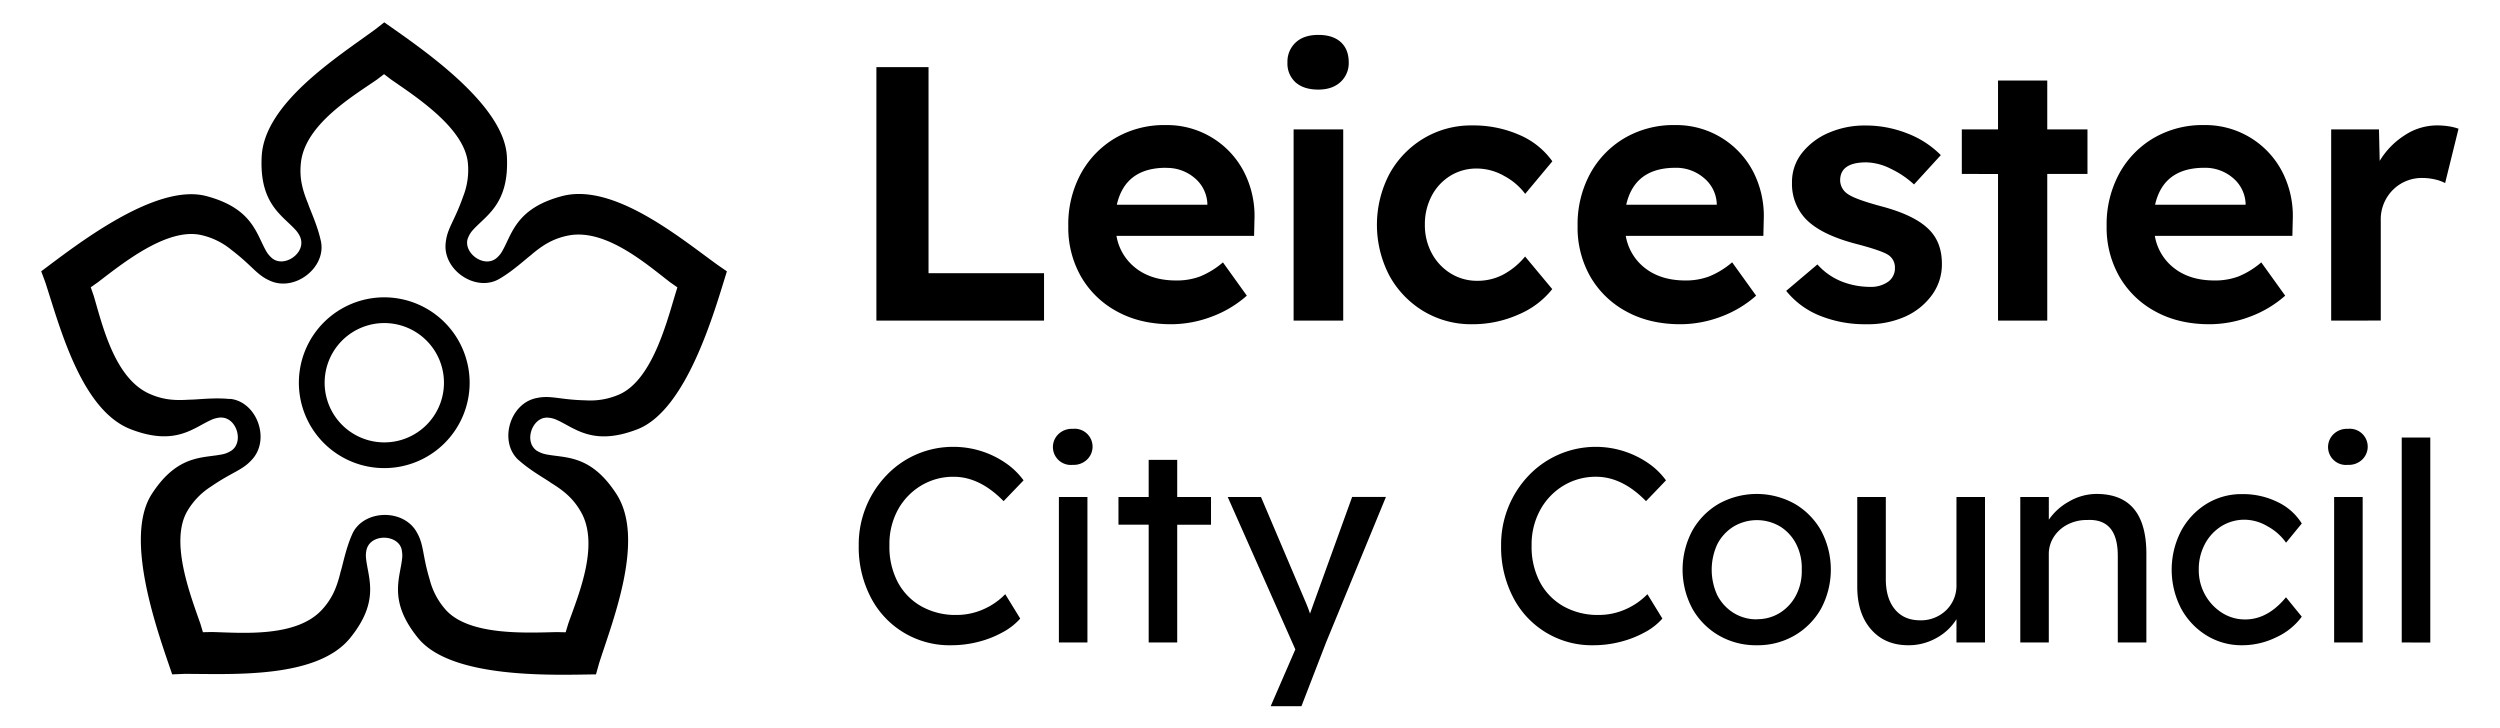 <svg id="Layer_1" data-name="Layer 1" xmlns="http://www.w3.org/2000/svg" viewBox="0 0 1040 303"><g id="Group_2415" data-name="Group 2415"><g id="Group_2414" data-name="Group 2414"><path id="Path_1283" data-name="Path 1283" d="M364.58,133.37V27.93h21.69v85.71h48.05v19.73Z"/><path id="Path_1284" data-name="Path 1284" d="M487.2,134.88q-12.81,0-22.45-5.27a38.17,38.17,0,0,1-15-14.46,41.09,41.09,0,0,1-5.34-21.09,44.27,44.27,0,0,1,5.2-21.77,38.64,38.64,0,0,1,14.31-14.84,40.29,40.29,0,0,1,21-5.42A36,36,0,0,1,517.4,71.31a40.23,40.23,0,0,1,4.45,20.34l-.15,6.47H464.45a21.47,21.47,0,0,0,8.21,13.56q6.55,5,16.64,5a27.85,27.85,0,0,0,9.87-1.65,34.67,34.67,0,0,0,9.57-5.88L518.68,123a46.24,46.24,0,0,1-14.84,8.81A47.78,47.78,0,0,1,487.2,134.88ZM485.09,69.8q-17,0-20.49,15.37h37.66v-.6A14.7,14.7,0,0,0,496.91,74a17.66,17.66,0,0,0-11.82-4.15Z"/><path id="Path_1285" data-name="Path 1285" d="M548.39,37.27q-6,0-9.42-3A10.5,10.5,0,0,1,535.58,26,10.85,10.85,0,0,1,539,17.68q3.39-3.16,9.42-3.16t9.34,3c2.2,2,3.31,4.82,3.31,8.44a10.64,10.64,0,0,1-3.39,8.13Q554.26,37.27,548.39,37.27Zm-10.25,96.1V53.84h20.64v79.53Z"/><path id="Path_1286" data-name="Path 1286" d="M612.46,134.88a38.39,38.39,0,0,1-20.26-5.42A39.22,39.22,0,0,1,578,114.69a45.69,45.69,0,0,1,0-42.33A39.26,39.26,0,0,1,592.2,57.6a38.39,38.39,0,0,1,20.26-5.42A47.43,47.43,0,0,1,632,56.1a32.41,32.41,0,0,1,13.78,11l-11.3,13.55a26.31,26.31,0,0,0-8.73-7.45,23,23,0,0,0-11.3-3.09,20.62,20.62,0,0,0-11.23,3.09,21.53,21.53,0,0,0-7.68,8.36,25.08,25.08,0,0,0-2.79,11.9,24.56,24.56,0,0,0,2.87,11.9,21.91,21.91,0,0,0,7.83,8.36,20.67,20.67,0,0,0,11.15,3.09,22.88,22.88,0,0,0,10.84-2.64,30.41,30.41,0,0,0,9-7.46l11.3,13.56a35.53,35.53,0,0,1-14.16,10.62A46.84,46.84,0,0,1,612.46,134.88Z"/><path id="Path_1287" data-name="Path 1287" d="M699.07,134.88q-12.81,0-22.45-5.27a38.17,38.17,0,0,1-15-14.46,41.09,41.09,0,0,1-5.34-21.09,44.27,44.27,0,0,1,5.2-21.77A38.64,38.64,0,0,1,675.8,57.45a40.29,40.29,0,0,1,21-5.42,36.06,36.06,0,0,1,32.47,19.28,40.33,40.33,0,0,1,4.44,20.34l-.15,6.47H676.32a21.47,21.47,0,0,0,8.21,13.56q6.56,5,16.65,5A27.83,27.83,0,0,0,711,115a34.67,34.67,0,0,0,9.57-5.88L730.55,123a46.3,46.3,0,0,1-14.83,8.81A47.88,47.88,0,0,1,699.07,134.88ZM697,69.8q-17,0-20.49,15.37h37.66v-.6A14.7,14.7,0,0,0,708.78,74,17.66,17.66,0,0,0,697,69.8Z"/><path id="Path_1288" data-name="Path 1288" d="M776.5,134.88a50.12,50.12,0,0,1-19.59-3.61A34.4,34.4,0,0,1,743.05,121l13-11a26.61,26.61,0,0,0,10.24,7.16,32.44,32.44,0,0,0,11.6,2.18,12.38,12.38,0,0,0,7.54-2.11,6.88,6.88,0,0,0,2.86-5.87,6.18,6.18,0,0,0-2.71-5.27q-2.71-1.81-13-4.52Q757.37,97.68,751,90.89A21.12,21.12,0,0,1,745.47,76a19.44,19.44,0,0,1,4.21-12.43,28.15,28.15,0,0,1,11.15-8.36,37.34,37.34,0,0,1,15.07-3,47,47,0,0,1,17.62,3.32,39.43,39.43,0,0,1,13.86,9l-11.15,12.2a38.92,38.92,0,0,0-9.71-6.55,23.74,23.74,0,0,0-10.17-2.64q-10.85,0-10.85,7.53a6.94,6.94,0,0,0,3.31,5.73q3,2.1,13.72,5,14.31,3.77,20.18,9.94,5.12,5.28,5.12,14a21.55,21.55,0,0,1-4.14,13,27.75,27.75,0,0,1-11.22,9A38,38,0,0,1,776.5,134.88Z"/><path id="Path_1289" data-name="Path 1289" d="M831.18,133.37v-61H816.11V53.84h15.07V33.5h20.48V53.84h16.73V72.37H851.66v61Z"/><path id="Path_1290" data-name="Path 1290" d="M919.15,134.88q-12.81,0-22.44-5.27a38,38,0,0,1-15-14.46,41.1,41.1,0,0,1-5.35-21.09,44.27,44.27,0,0,1,5.2-21.77,38.64,38.64,0,0,1,14.31-14.84,40.32,40.32,0,0,1,21-5.42,36,36,0,0,1,32.47,19.28,40.22,40.22,0,0,1,4.44,20.34l-.15,6.47H896.41a21.41,21.41,0,0,0,8.2,13.56q6.55,5,16.65,5a27.93,27.93,0,0,0,9.87-1.65,34.47,34.47,0,0,0,9.56-5.88L950.64,123a46.46,46.46,0,0,1-14.84,8.81A47.83,47.83,0,0,1,919.15,134.88ZM917,69.8q-17,0-20.49,15.37h37.66v-.6A14.73,14.73,0,0,0,928.87,74,17.74,17.74,0,0,0,917,69.8Z"/><path id="Path_1291" data-name="Path 1291" d="M969.77,133.37V53.83h19.88l.3,13.11a32.53,32.53,0,0,1,10.32-10.62,24.45,24.45,0,0,1,13.48-4.15,32.61,32.61,0,0,1,5,.38,22,22,0,0,1,4,1l-5.58,22.6a17.41,17.41,0,0,0-4.22-1.51,23.12,23.12,0,0,0-5.12-.6,17,17,0,0,0-12.43,5,17.3,17.3,0,0,0-5,12.73v41.58Z"/><path id="Path_1292" data-name="Path 1292" d="M395.78,268.42a36.77,36.77,0,0,1-33.55-19.94,45.22,45.22,0,0,1-5-21.56,41.5,41.5,0,0,1,11.53-29.16,38.13,38.13,0,0,1,28-11.87,38.24,38.24,0,0,1,21.61,6.74,30.43,30.43,0,0,1,7.43,7.2l-8.3,8.65q-9.92-10.14-20.74-10.14a25.81,25.81,0,0,0-13.6,3.68,26.69,26.69,0,0,0-9.69,10.15A29.88,29.88,0,0,0,370,226.92a31.62,31.62,0,0,0,3.51,15.33,25.09,25.09,0,0,0,9.8,10,29,29,0,0,0,14.58,3.57,27.39,27.39,0,0,0,11.07-2.3,28.45,28.45,0,0,0,9.22-6.34l6.23,10.14a26,26,0,0,1-7.2,5.65A42.59,42.59,0,0,1,407,267,44.94,44.94,0,0,1,395.78,268.42Z"/><path id="Path_1293" data-name="Path 1293" d="M446.26,193.38a7.45,7.45,0,0,1-5.82-12.91,8,8,0,0,1,5.82-2.07,7.45,7.45,0,0,1,5.82,12.91A8,8,0,0,1,446.26,193.38Zm-5.76,73.89V206.75h11.87v60.52Z"/><path id="Path_1294" data-name="Path 1294" d="M477.85,267.27v-49H465.28V206.75h12.57V191.31h11.87v15.44h14.06v11.53H489.72v49Z"/><path id="Path_1295" data-name="Path 1295" d="M528.6,293.78l10.26-23.63-28.13-63.4h13.84l18.9,44.5c.38.84.88,2.19,1.5,4l1.73-4.84,15.79-43.69h14.06l-24.9,60.52L541.4,293.78Z"/><path id="Path_1296" data-name="Path 1296" d="M663,268.42a36.76,36.76,0,0,1-33.54-19.94,45.34,45.34,0,0,1-5-21.56,41.58,41.58,0,0,1,11.53-29.16,38.57,38.57,0,0,1,49.62-5.13,30.3,30.3,0,0,1,7.44,7.2l-8.3,8.65q-9.92-10.14-20.75-10.15a25.92,25.92,0,0,0-13.6,3.69,26.78,26.78,0,0,0-9.68,10.14,29.92,29.92,0,0,0-3.57,14.76,31.53,31.53,0,0,0,3.51,15.33,25.09,25.09,0,0,0,9.8,10,29,29,0,0,0,14.58,3.57,27.39,27.39,0,0,0,11.07-2.3,28.72,28.72,0,0,0,9.22-6.34l6.22,10.14a25.67,25.67,0,0,1-7.2,5.65,42.59,42.59,0,0,1-10.15,4A44.82,44.82,0,0,1,663,268.42Z"/><path id="Path_1297" data-name="Path 1297" d="M730.85,268.42A30.72,30.72,0,0,1,715,264.33a29.81,29.81,0,0,1-11-11.18,34.46,34.46,0,0,1,0-32.39,29.81,29.81,0,0,1,11-11.18,32.51,32.51,0,0,1,31.59,0,29.91,29.91,0,0,1,11,11.18,34.52,34.52,0,0,1,0,32.39,29.91,29.91,0,0,1-11,11.18A30.49,30.49,0,0,1,730.85,268.42Zm0-10.83a17.75,17.75,0,0,0,9.69-2.71,18.77,18.77,0,0,0,6.68-7.38A21.65,21.65,0,0,0,749.53,237a21.88,21.88,0,0,0-2.31-10.66,18.47,18.47,0,0,0-6.68-7.32,19,19,0,0,0-19.43.06,18.72,18.72,0,0,0-6.74,7.38,25.32,25.32,0,0,0,0,21.1,18.69,18.69,0,0,0,6.74,7.37,17.92,17.92,0,0,0,9.74,2.71Z"/><path id="Path_1298" data-name="Path 1298" d="M793.83,268.42q-9.68,0-15.44-6.57t-5.77-17.75V206.75H784.5v34.12q0,8,3.74,12.57t10.43,4.61a15.1,15.1,0,0,0,10.89-4.15,14.22,14.22,0,0,0,4.33-10.72V206.75h11.87v60.52H813.89v-9.68a22.37,22.37,0,0,1-8.36,7.83A23.49,23.49,0,0,1,793.83,268.42Z"/><path id="Path_1299" data-name="Path 1299" d="M840.44,267.27V206.75h11.87v9.45a24.52,24.52,0,0,1,8.47-7.6,22.69,22.69,0,0,1,11.36-3.12q20.75,0,20.75,24.9v36.89H881V231.19q0-15.56-12.8-14.87a17.23,17.23,0,0,0-8.12,1.9,14.75,14.75,0,0,0-5.7,5.13,13.16,13.16,0,0,0-2.08,7.26v36.66Z"/><path id="Path_1300" data-name="Path 1300" d="M932.81,268.42a27.68,27.68,0,0,1-15-4.15A29.68,29.68,0,0,1,907.27,253a35.15,35.15,0,0,1,0-32,29.82,29.82,0,0,1,10.49-11.3,27.68,27.68,0,0,1,15-4.15,32.67,32.67,0,0,1,14.7,3.28,23.89,23.89,0,0,1,10.08,8.94L951,225.76a22.41,22.41,0,0,0-7.66-6.79,19.05,19.05,0,0,0-9.4-2.77,18.14,18.14,0,0,0-9.85,2.71,19.45,19.45,0,0,0-6.86,7.43,22.11,22.11,0,0,0-2.54,10.6,20.93,20.93,0,0,0,2.66,10.55,20.61,20.61,0,0,0,7,7.43,17.73,17.73,0,0,0,9.68,2.77q9.33,0,16.94-9.22l6.57,8.07a27.2,27.2,0,0,1-10.54,8.53A32.15,32.15,0,0,1,932.81,268.42Z"/><path id="Path_1301" data-name="Path 1301" d="M976.72,193.38a7.45,7.45,0,0,1-5.82-12.91,8,8,0,0,1,5.82-2.07,7.45,7.45,0,0,1,5.82,12.91A8,8,0,0,1,976.72,193.38ZM971,267.27V206.75h11.87v60.52Z"/><path id="Path_1302" data-name="Path 1302" d="M999.12,267.27V182H1011v85.3Z"/></g></g><g id="Group_2416" data-name="Group 2416"><path id="Path_1303" data-name="Path 1303" d="M159.86,123.69a35.52,35.52,0,1,0,35.51,35.52h0A35.56,35.56,0,0,0,159.86,123.69Zm23.32,44.05a24.82,24.82,0,1,1,1.51-8.53,24.85,24.85,0,0,1-1.51,8.53Z"/><path id="Path_1304" data-name="Path 1304" d="M298.44,110.15C282.8,98.86,255.16,75.9,233.77,81.59c-19.55,5.2-20.75,16.12-25.08,23.3a11.07,11.07,0,0,1-2.2,2.53l-.07.06a6.78,6.78,0,0,1-1.5.86h0c-4.73,1.88-10.9-2.77-10.6-7.72,0-.2,0-.41.08-.63a5.23,5.23,0,0,1,.28-1l.24-.55.05-.1A10.05,10.05,0,0,1,196.45,96c5.48-6.33,15.51-10.85,14.41-31-1.2-22.09-36.93-45.74-51-55.71l-3.84,3c-15.57,11.4-45.95,30.59-47.15,52.68-1.1,20.2,8.93,24.72,14.41,31.05A11.18,11.18,0,0,1,125,98.87a.14.14,0,0,0,0,.06,6.74,6.74,0,0,1,.35,1.72h0c.37,5.66-7.51,10.48-12.1,6.82l-.4-.35-.14-.14a10.24,10.24,0,0,1-1.73-2.1c-4.33-7.18-5.53-18.1-25.09-23.3-21.38-5.69-54.91,21-68.74,31.27l1.7,4.59c6,18.33,14.89,53.15,35.53,61.12,18.87,7.29,26.27-.85,34-4.11a11.25,11.25,0,0,1,3.3-.76h0a7.06,7.06,0,0,1,1.77.19h0c5.5,1.4,7.66,10.4,2.74,13.62-.14.09-.28.18-.43.26l-.23.12a9.71,9.71,0,0,1-2.49,1c-8.16,1.9-18.93-.33-29.91,16.66-12,18.58,3,58.71,8.5,75l4.89-.2c19.29-.06,55.15,2.27,69.11-14.9,12.76-15.7,7.31-25.24,6.6-33.59a10.93,10.93,0,0,1,.3-3.37v0a6.52,6.52,0,0,1,.72-1.62h0c2.73-4.31,10.45-4.16,13.12,0l.1.18a5.77,5.77,0,0,1,.58,1.38c0,.18.09.35.12.53s0,.13,0,.2a10.2,10.2,0,0,1,.16,2.7c-.71,8.35-6.17,17.9,6.6,33.59,14,17.17,56.76,15.3,74,15.1l1.32-4.71c5.9-18.37,19.2-51.75,7.18-70.33-11-17-21.76-14.74-29.92-16.64a11,11,0,0,1-3.1-1.31l-.06,0a6.88,6.88,0,0,1-1.29-1.18h0c-3.26-3.92-.74-11.22,4.06-12.47.2,0,.42-.09.65-.12a6,6,0,0,1,1-.05l.6.06h.11a10.37,10.37,0,0,1,2.68.69c7.72,3.26,15.11,11.4,34,4.1,20.64-8,32.09-49.25,37.23-65.7ZM280.73,123c-3.7,12.36-9.78,35-22.9,41a30.1,30.1,0,0,1-14.26,2.54h0c-10.6-.23-14.37-2.18-20.09-1h0c-11.35,2-16,18-8,25.62h0l.23.2a2.88,2.88,0,0,0,.33.28c5,4.42,11.36,7.82,13.5,9.46l-.06-.07c4.91,3.08,8.95,6.19,12.24,12,7.84,13.87-1.31,34.95-5.34,46.46l-1.07,3.54-3.7-.08c-12.9.3-36.3,1.51-46.05-9.12a30.11,30.11,0,0,1-6.82-12.78v0c-3.06-10.16-2.36-14.34-5.25-19.42h0c-5.41-10.16-22.09-9.7-26.84.3h0a2.29,2.29,0,0,1-.1.23l-.21.47c-2.65,6.09-3.9,13.21-4.81,15.74l.06-.07c-1.42,5.62-3.13,10.42-7.64,15.34-10.77,11.75-33.64,9.56-45.84,9.28l-3.69.08-1.07-3.55c-4.27-12.18-12.66-34-5.56-46.61a30.14,30.14,0,0,1,10-10.44v0c8.71-6,12.9-6.68,16.84-11h0c8-8.29,2.4-24-8.58-25.44h0l-.24,0-.52,0c-6.61-.64-13.76.36-16.45.29l.08,0c-5.78.39-10.87.24-16.95-2.53-14.5-6.61-19.48-29-23-40.72l-1.22-3.49,3-2.11c10.26-7.83,28.48-22.56,42.61-19.69a29.94,29.94,0,0,1,13,6.32h0c8.44,6.42,10.34,10.21,15.66,12.62h0c10.36,5,23.57-5.13,21.54-16h0c0-.1,0-.2-.07-.3a3.15,3.15,0,0,0-.09-.42c-1.43-6.5-4.6-13-5.36-15.58v.09c-2.16-5.38-3.6-10.27-2.84-16.9,1.81-15.83,21.6-27.5,31.63-34.45l2.94-2.24,2.95,2.25c10.61,7.34,30.26,20.11,31.89,34.44a30.06,30.06,0,0,1-2,14.35v0c-3.5,10-6.52,13-7.16,18.8h0c-1.6,11.41,12.17,20.83,21.9,15.53h0l.3-.17.33-.19c5.74-3.37,11-8.4,13.17-9.93l-.08,0c4.44-3.71,8.65-6.59,15.2-7.92,15.61-3.19,32.82,12,42.52,19.43l3,2.1Z"/></g></svg>